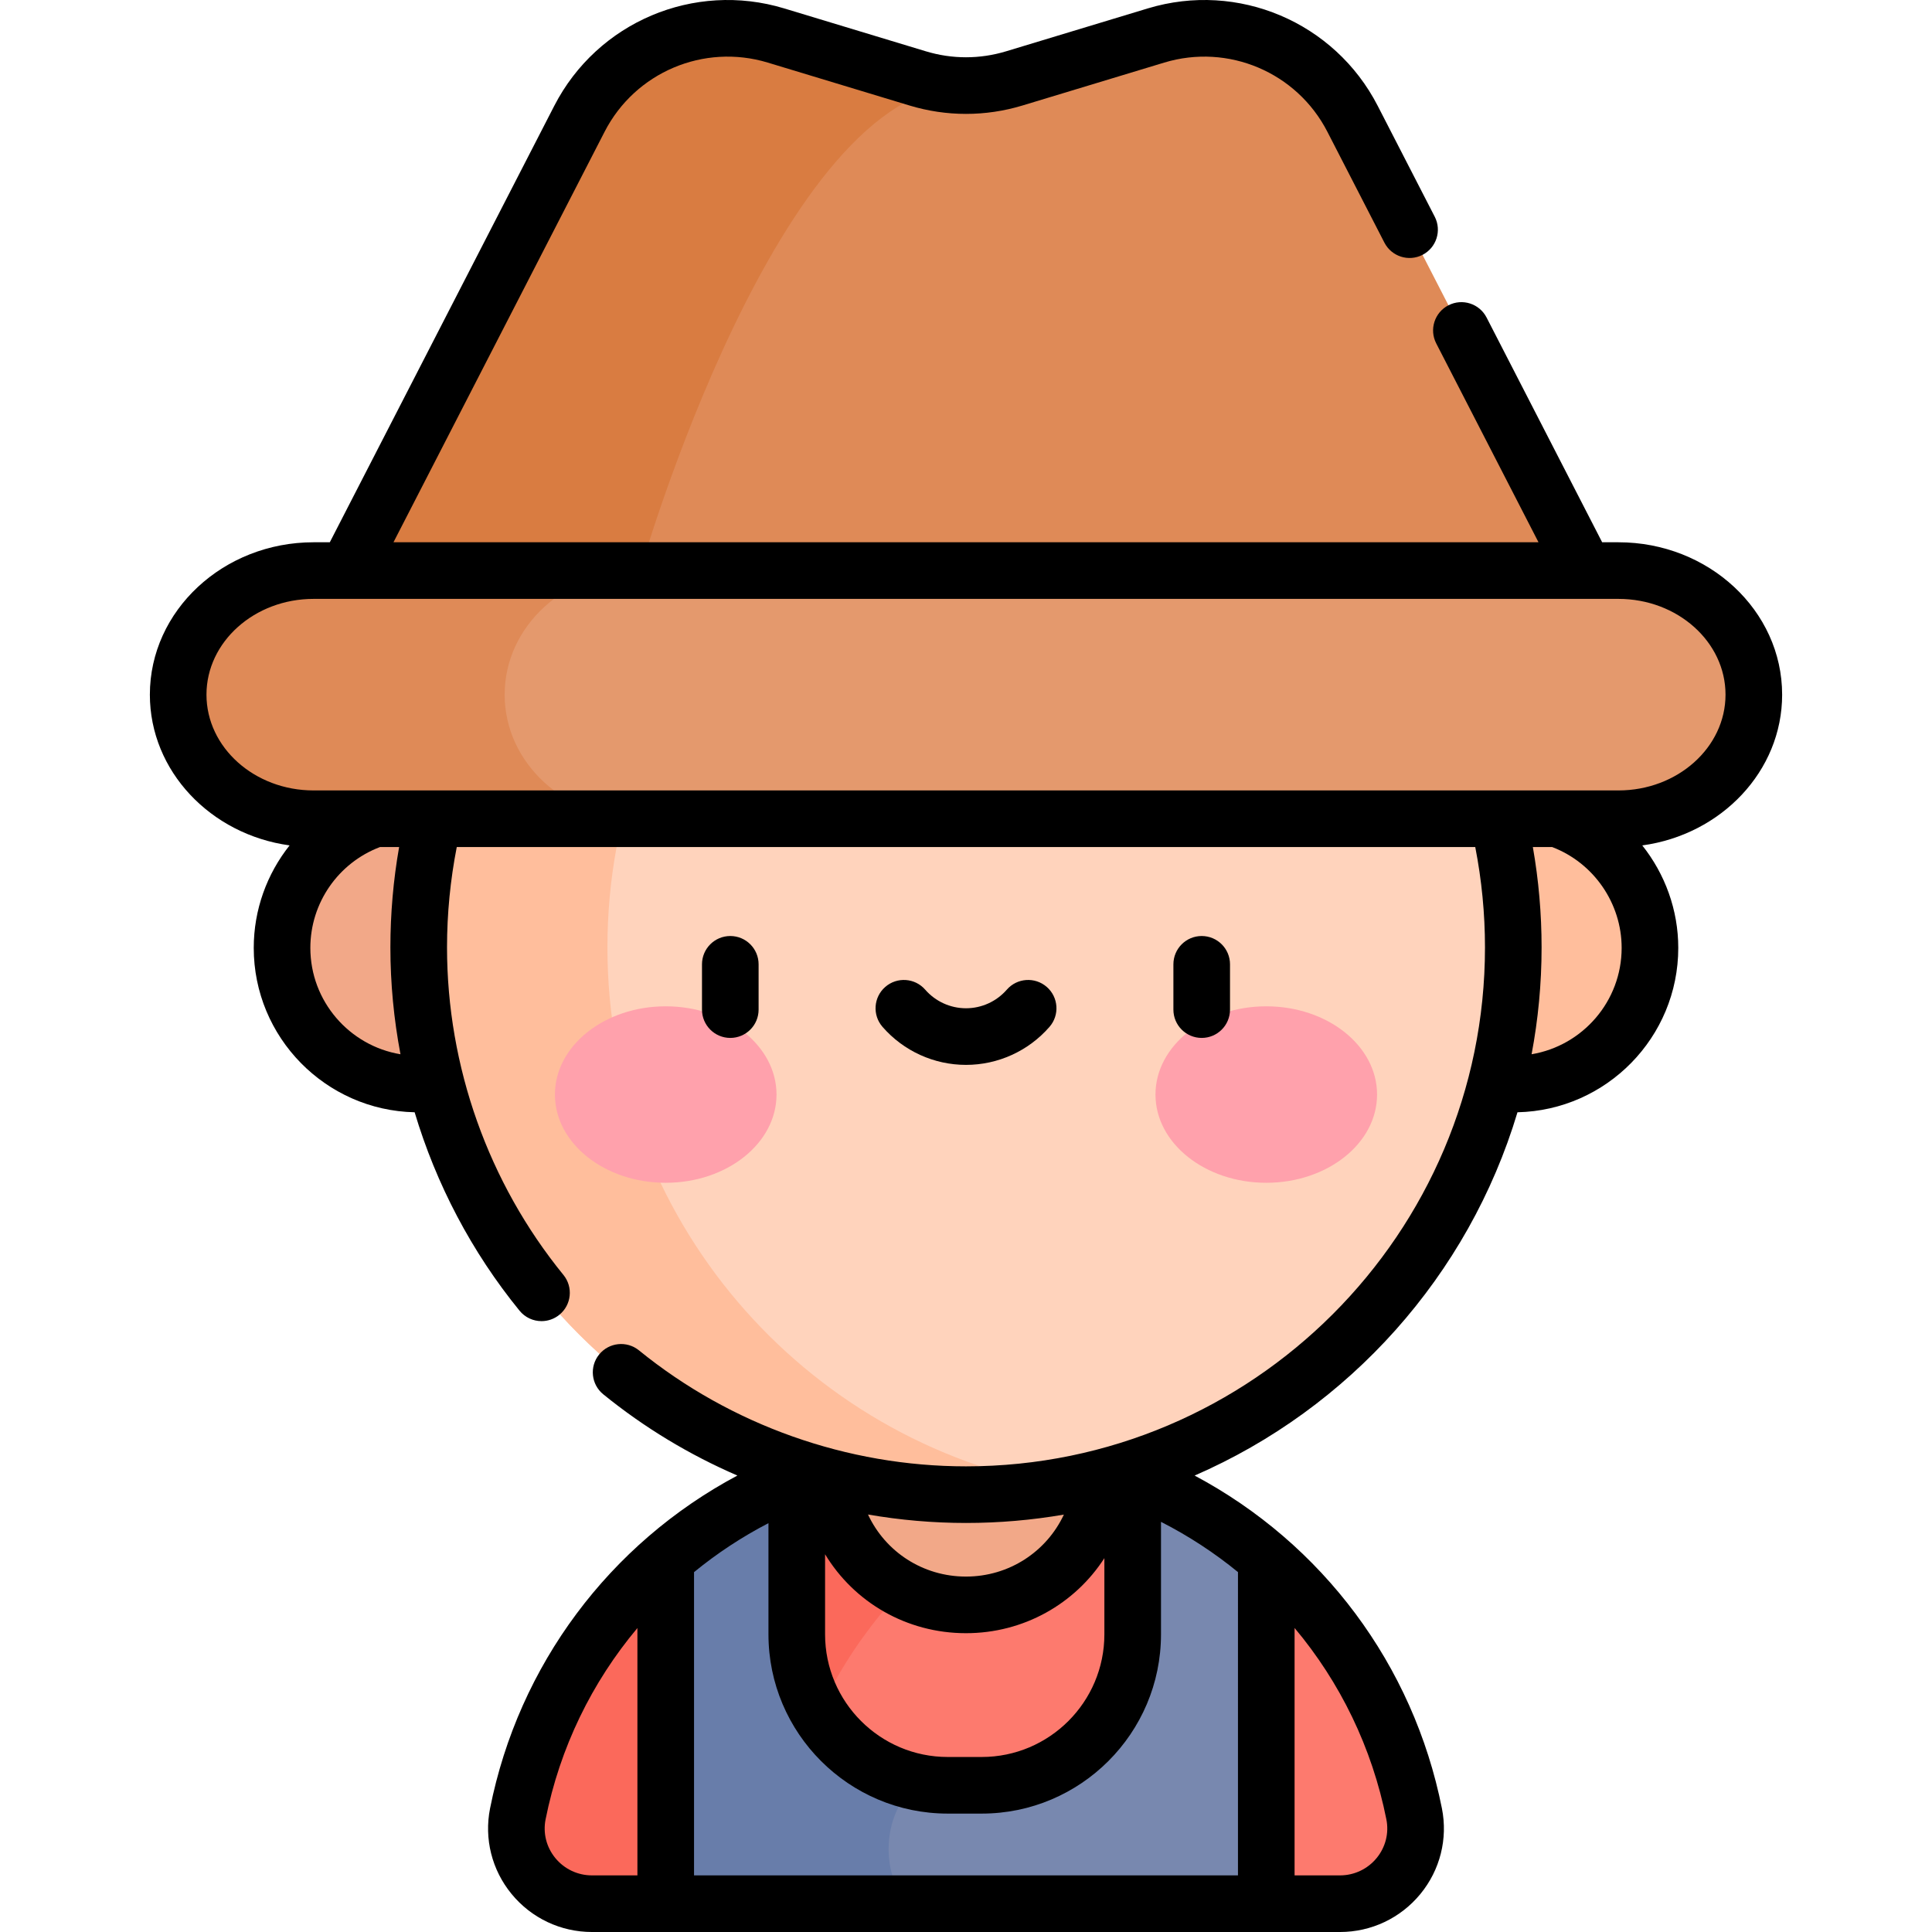 <svg id="Capa_1" enable-background="new 0 0 511.872 511.872" height="512" viewBox="0 0 511.872 511.872" width="512" xmlns="http://www.w3.org/2000/svg"><g><g><circle cx="401.065" cy="251.134" fill="#ffbe9c" r="36.081"/></g><g><circle cx="110.807" cy="251.134" fill="#f2a888" r="36.081"/></g><g><path d="m374.669 480.579c-5.32-26.7-19.431-50.222-39.177-67.451h-20.517l-14.877-21.512c-1.275-.5-2.558-.98-3.854-1.438l-80.689.021c-1.334.472-2.655.97-3.967 1.487l-14.828 21.442h-20.391c-19.746 17.229-33.857 40.751-39.177 67.451-2.456 12.324 7.076 23.793 19.643 23.793h19.544l79.547-19.883 79.566 19.883h19.534c12.567 0 22.099-11.469 19.643-23.793z" fill="#fd7a6e"/></g><g><path d="m215.556 390.199c-1.334.472-2.655.97-3.967 1.487l-14.828 21.442h-20.391c-19.746 17.229-33.857 40.751-39.177 67.451-2.456 12.324 7.076 23.793 19.643 23.793h20.252l34.331-8.658c-2.928-4.23-4.253-9.594-3.148-15.135 8.389-42.1 38.612-76.322 78.363-90.38l9.663-.003c-.017-.006-.034-.013-.051-.019z" fill="#fb695b"/></g><g><circle cx="255.929" cy="389.121" fill="#f2a888" r="36.084"/></g><g><path d="m335.493 504.372v-91.244c-10.39-9.066-22.336-16.394-35.394-21.512v41.387c0 22.092-17.908 40-40 40h-9c-22.091 0-40-17.908-40-40v-41.116c-12.794 5.104-24.509 12.326-34.719 21.233v91.252z" fill="#7888af"/></g><g><path d="m243.267 472.1c-18.341-3.642-32.168-19.817-32.168-39.229v-40.985c-12.794 5.104-24.509 12.326-34.719 21.233v91.252h63.768c-2.933-3.869-4.714-8.937-4.714-14.487 0-7.312 3.087-13.787 7.833-17.784z" fill="#687daa"/></g><g><circle cx="255.935" cy="251" fill="#ffd3bc" r="145"/></g><g><path d="m160.935 251c0-71.555 51.833-130.998 120-142.846-8.122-1.412-16.474-2.154-25-2.154-80.081 0-145 64.919-145 145s64.919 145 145 145c8.526 0 16.878-.743 25-2.154-68.167-11.848-120-71.291-120-142.846z" fill="#ffbe9c"/></g><g><g><path d="m205.734 289.994c0 12.91-13.143 23.377-29.354 23.377-16.213 0-29.355-10.467-29.355-23.377s13.142-23.377 29.355-23.377c16.211 0 29.354 10.467 29.354 23.377" fill="#ffa1ac"/></g><g><path d="m306.138 289.994c0 12.91 13.143 23.377 29.353 23.377 16.214 0 29.355-10.467 29.355-23.377s-13.142-23.377-29.355-23.377c-16.21 0-29.353 10.467-29.353 23.377" fill="#ffa1ac"/></g><g><path d="m193.488 274.991c-4.142 0-7.5-3.358-7.5-7.5v-12c0-4.142 3.358-7.5 7.5-7.5s7.5 3.358 7.5 7.5v12c0 4.142-3.358 7.5-7.5 7.5z"/></g><g><path d="m318.385 274.991c-4.142 0-7.5-3.358-7.5-7.5v-12c0-4.142 3.358-7.5 7.5-7.5s7.5 3.358 7.5 7.5v12c0 4.142-3.358 7.5-7.5 7.5z"/></g><g><path d="m255.936 282.134c-8.479 0-16.54-3.671-22.118-10.073-2.721-3.123-2.396-7.86.727-10.582 3.123-2.721 7.86-2.396 10.582.727 2.729 3.131 6.668 4.927 10.81 4.927 4.141 0 8.081-1.796 10.81-4.927 2.721-3.123 7.458-3.448 10.582-.727 3.123 2.721 3.448 7.458.727 10.582-5.58 6.401-13.642 10.073-22.12 10.073z"/></g></g><g><path d="m306.29 9.402-37.565 11.372c-8.341 2.525-17.243 2.525-25.585 0l-37.564-11.372c-20.403-6.177-42.305 3.107-52.055 22.064l-72.761 141.477h350.346l-72.761-141.476c-9.749-18.957-31.652-28.241-52.055-22.065z" fill="#df8a57"/></g><g><path d="m169.577 151.303s36.802-128.633 86.351-128.634c-4.309 0-8.619-.632-12.788-1.894l-37.564-11.373c-20.403-6.177-42.305 3.107-52.055 22.064l-72.761 141.477h88.817z" fill="#d97c41"/></g><g><path d="m464.667 184.047c0 18.157-16.058 32.875-35.872 32.875h-345.718c-19.812 0-35.872-14.718-35.872-32.875 0-18.155 16.06-32.875 35.872-32.875h345.717c19.815 0 35.873 14.719 35.873 32.875z" fill="#e4996d"/></g><g><path d="m133.705 184.047c0-18.155 16.06-32.875 35.872-32.875h-86.5c-19.812 0-35.872 14.72-35.872 32.875 0 18.157 16.06 32.875 35.872 32.875h86.5c-19.812 0-35.872-14.719-35.872-32.875z" fill="#df8a57"/></g><path d="m472.167 184.047c0-22.263-19.457-40.375-43.372-40.375h-4.31l-30.625-59.548c-1.895-3.683-6.416-5.135-10.1-3.239-3.684 1.894-5.134 6.416-3.239 10.1l27.097 52.687h-303.37l55.942-108.775c8.096-15.742 26.27-23.443 43.212-18.316l37.564 11.372c9.791 2.964 20.141 2.964 29.932 0l37.564-11.372c16.943-5.127 35.116 2.574 43.212 18.316l15.113 29.386c1.895 3.683 6.417 5.135 10.1 3.239 3.684-1.894 5.134-6.416 3.239-10.1l-15.113-29.386c-11.41-22.186-37.022-33.04-60.897-25.812l-37.565 11.372c-6.947 2.104-14.291 2.104-21.239 0l-37.564-11.372c-23.874-7.228-49.488 3.627-60.897 25.812l-59.471 115.636h-4.303c-23.916 0-43.372 18.112-43.372 40.375 0 20.254 16.106 37.068 37.021 39.938-6.005 7.546-9.5 17.048-9.5 27.149 0 23.711 19.037 43.046 42.628 43.557 5.707 19.075 15.109 37.001 27.798 52.573 1.483 1.82 3.642 2.763 5.819 2.763 1.665 0 3.341-.552 4.733-1.686 3.211-2.617 3.693-7.341 1.077-10.552-19.891-24.413-30.846-55.235-30.846-86.789 0-8.951.875-17.865 2.58-26.579h269.843c1.704 8.712 2.577 17.629 2.577 26.579 0 75.818-61.682 137.5-137.5 137.5-31.487 0-62.259-10.914-86.647-30.73-3.213-2.612-7.938-2.124-10.55 1.091-2.612 3.214-2.124 7.938 1.091 10.55 10.843 8.81 22.824 16.03 35.536 21.524-33.833 18.034-57.956 50.186-65.526 88.178-1.604 8.047.471 16.312 5.691 22.676 5.257 6.408 13.023 10.083 21.307 10.083h198.19c8.284 0 16.05-3.675 21.307-10.083 5.221-6.364 7.295-14.628 5.691-22.675-7.582-38.049-31.681-70.148-65.518-88.173 40.93-17.785 72.587-53.013 85.54-96.251 23.578-.526 42.599-19.855 42.599-43.556 0-10.05-3.514-19.574-9.537-27.145 20.933-2.855 37.058-19.676 37.058-39.942zm-144.174 312.825h-144.113v-80.343c6.054-4.955 12.65-9.315 19.719-12.979v29.452c0 26.191 21.309 47.5 47.5 47.5h9c26.191 0 47.5-21.309 47.5-47.5v-29.797c7.325 3.733 14.15 8.205 20.394 13.312zm-35.394-84.051v20.182c0 17.92-14.58 32.5-32.5 32.5h-9c-17.92 0-32.5-14.58-32.5-32.5v-21.216c7.687 12.704 21.573 20.918 37.329 20.918 15.293 0 28.857-7.776 36.671-19.884zm-10.731-11.536c-4.607 9.847-14.543 16.42-25.94 16.42-11.429 0-21.359-6.579-25.954-16.443 8.538 1.48 17.225 2.238 25.96 2.238 8.84 0 17.503-.765 25.934-2.215zm-134.742 90.99c-2.36-2.877-3.3-6.605-2.577-10.23 3.786-18.999 12.267-36.339 24.331-50.706v65.533h-12.043c-3.775 0-7.315-1.676-9.711-4.597zm220.188-10.23c.723 3.625-.217 7.353-2.577 10.23-2.396 2.921-5.936 4.597-9.71 4.597h-12.034v-65.551c12.057 14.359 20.53 31.698 24.321 50.724zm-261.207-202.723c-13.53-2.249-23.881-14.029-23.881-28.188 0-11.896 7.385-22.515 18.446-26.712h5.075c-1.535 8.741-2.313 17.646-2.313 26.579 0 9.543.911 19.025 2.673 28.321zm299.681-.005c1.731-9.179 2.647-18.643 2.647-28.317 0-8.932-.78-17.838-2.315-26.579h5.117c11.018 4.2 18.409 14.902 18.409 26.712 0 14.151-10.339 25.926-23.858 28.184zm23.007-69.895h-345.718c-15.645 0-28.372-11.383-28.372-25.375s12.728-25.375 28.372-25.375h345.718c15.645 0 28.372 11.383 28.372 25.375s-12.728 25.375-28.372 25.375z"/></g></svg>